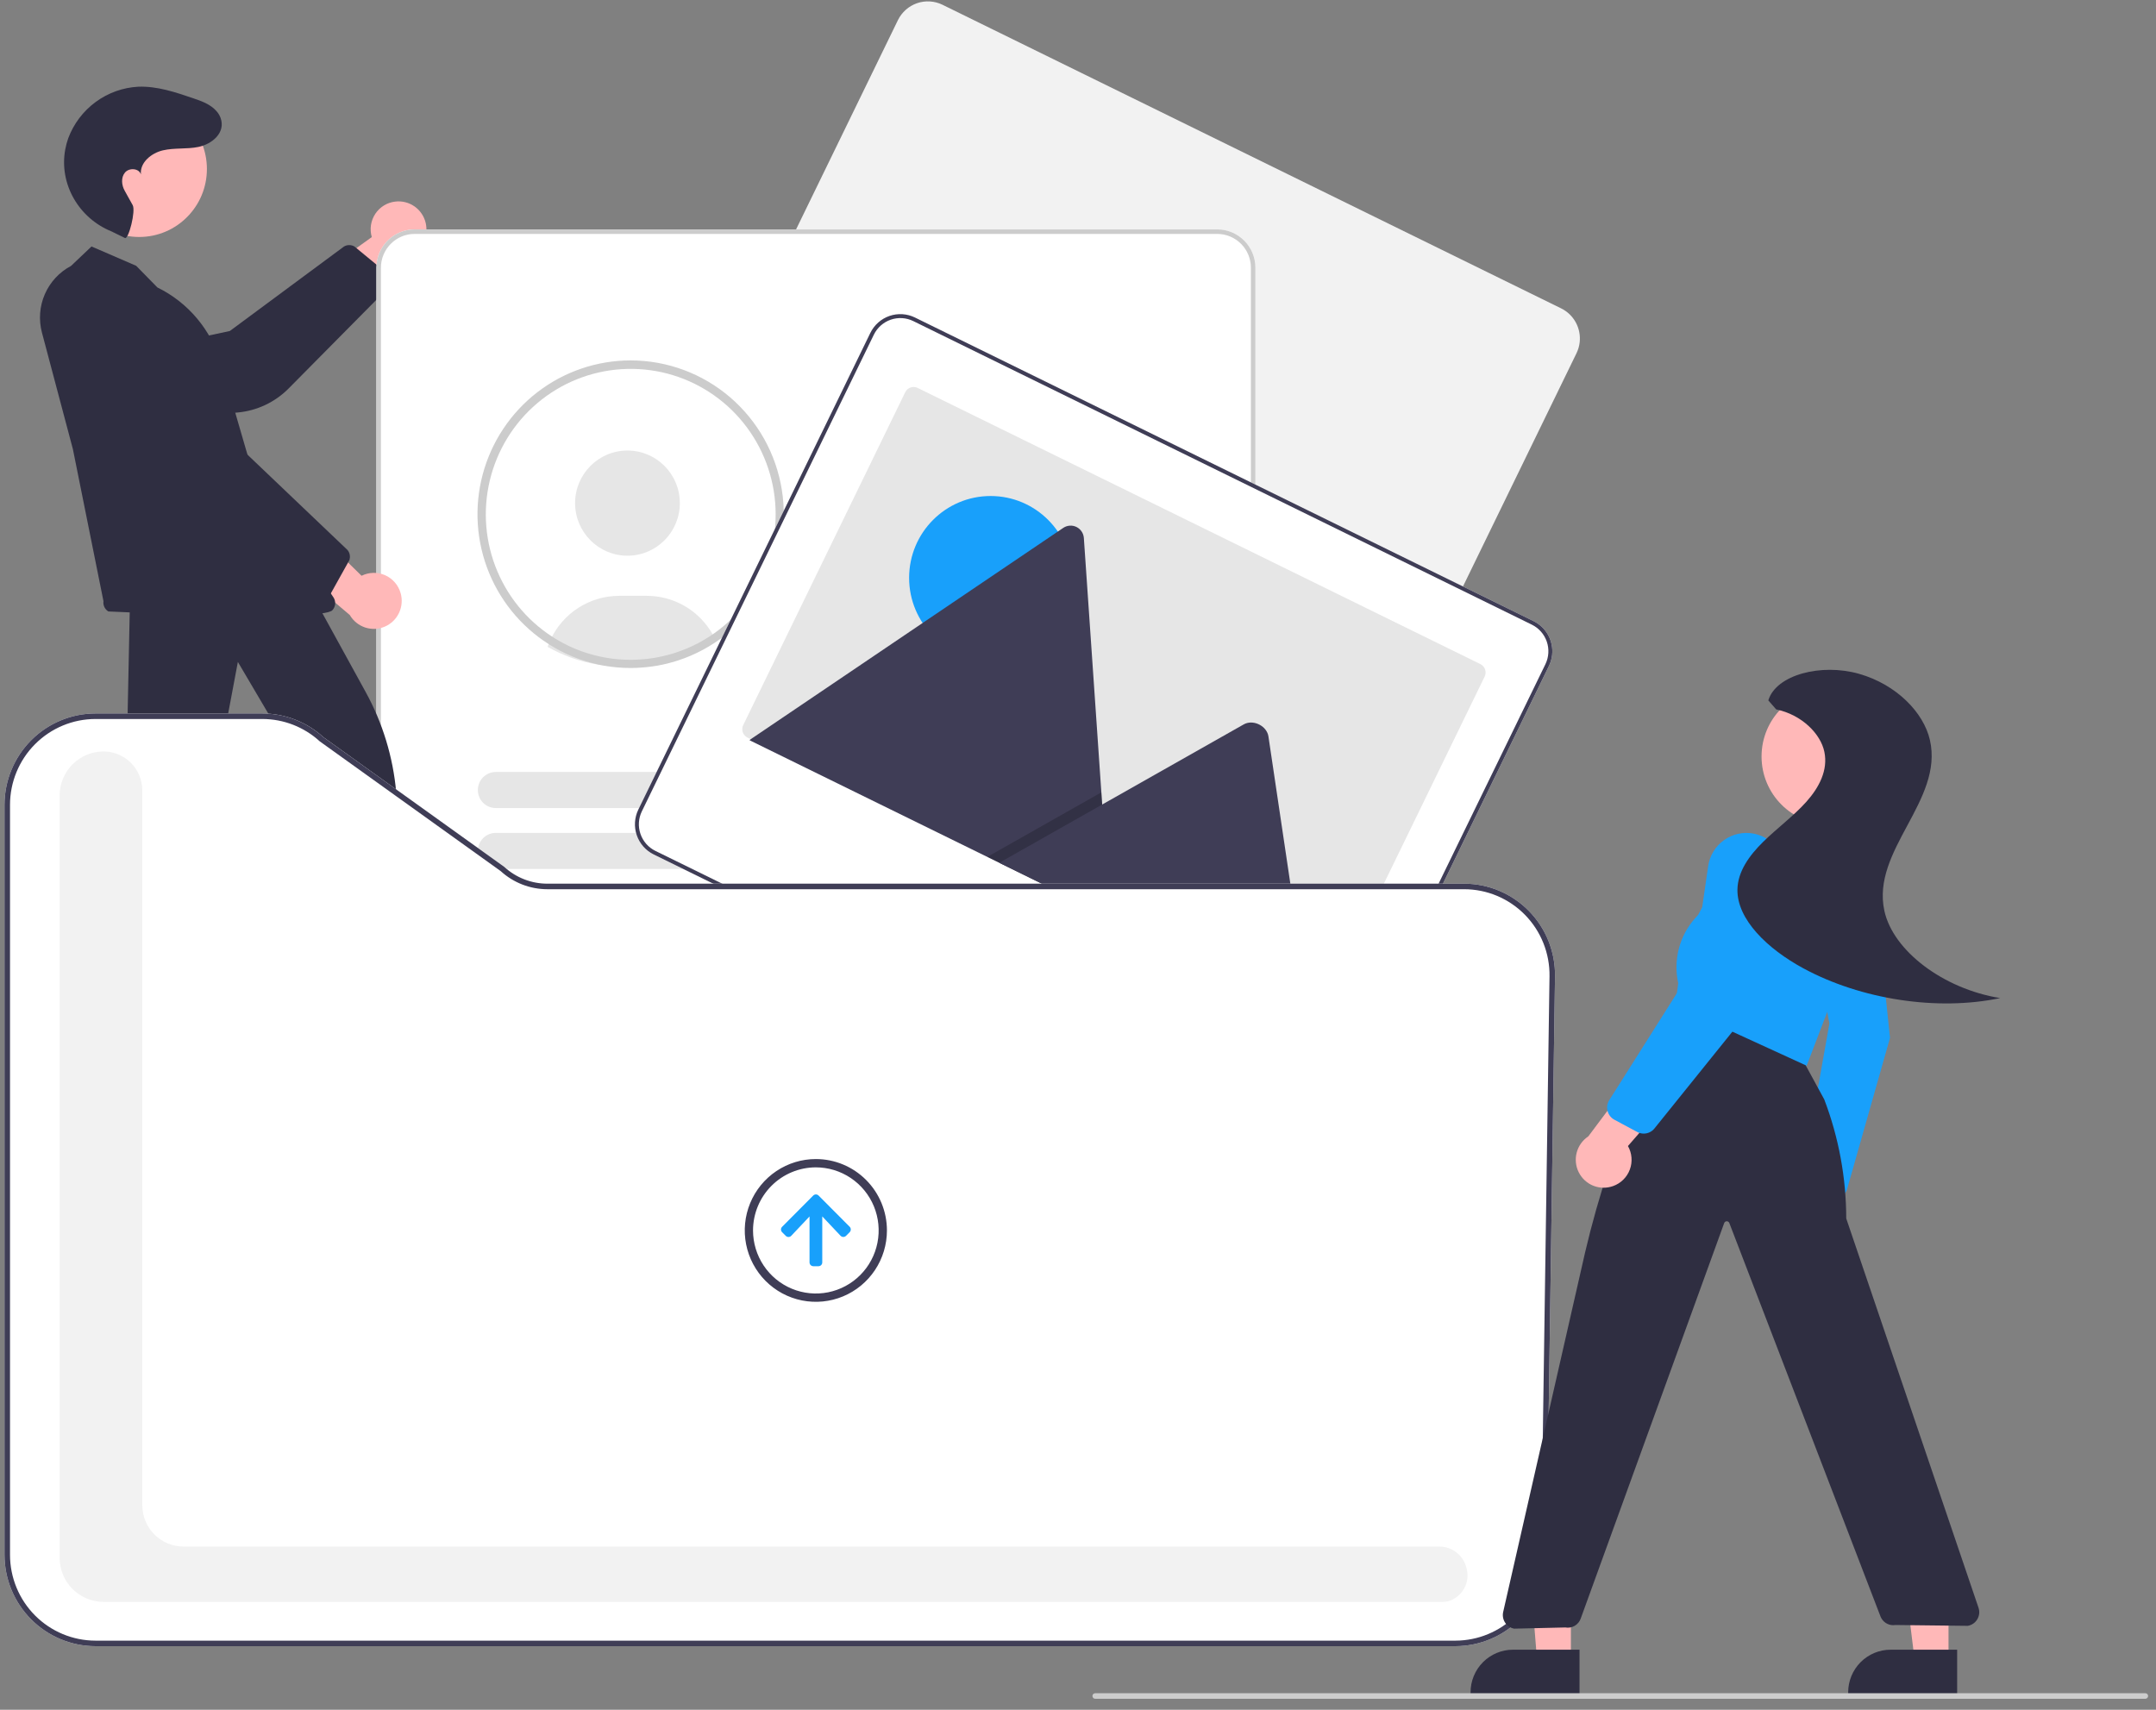 <svg width="174" height="138" viewBox="0 0 174 138" fill="none" xmlns="http://www.w3.org/2000/svg">
<rect x="0" y="0" width="174" height="138" fill="#808080" stroke="none"/>
<g clip-path="url(#clip0)">
<path d="M31.906 16.269C31.581 16.305 31.267 16.412 30.988 16.583C30.709 16.754 30.47 16.984 30.289 17.257C30.108 17.531 29.988 17.841 29.939 18.165C29.89 18.49 29.913 18.822 30.005 19.137L23.538 23.778L27.393 25.268L32.944 20.632C33.46 20.441 33.889 20.066 34.149 19.579C34.409 19.092 34.482 18.525 34.354 17.988C34.226 17.45 33.906 16.978 33.455 16.661C33.004 16.345 32.453 16.205 31.906 16.269L31.906 16.269Z" fill="#FFB8B8"/>
<path d="M31.304 23.26L23.282 31.366C22.182 32.469 20.733 33.151 19.184 33.293L9.271 34.202C8.908 34.237 8.541 34.198 8.193 34.088C7.844 33.978 7.522 33.799 7.243 33.562C6.858 33.238 6.572 32.812 6.417 32.333C6.263 31.853 6.246 31.339 6.369 30.851C6.492 30.362 6.75 29.918 7.113 29.57C7.476 29.221 7.929 28.983 8.421 28.882L18.548 26.716L27.769 19.891C27.897 19.819 28.042 19.781 28.189 19.782C28.336 19.783 28.48 19.823 28.607 19.897L31.114 21.96C31.265 22.043 31.387 22.172 31.461 22.327C31.536 22.483 31.56 22.658 31.53 22.828C31.501 22.992 31.422 23.143 31.304 23.26Z" fill="#2F2E41"/>
<path d="M127.489 27.616C127.549 27.063 127.438 26.505 127.17 26.017C126.903 25.529 126.492 25.136 125.995 24.891L76.067 0.386C75.75 0.23 75.405 0.139 75.052 0.117C74.699 0.094 74.346 0.142 74.011 0.258C73.677 0.373 73.369 0.553 73.104 0.788C72.839 1.023 72.622 1.308 72.467 1.626L72.466 1.628L53.74 40.103C53.427 40.748 53.382 41.49 53.614 42.168C53.846 42.846 54.336 43.404 54.977 43.72L104.904 68.225C105.546 68.538 106.285 68.584 106.961 68.351C107.636 68.118 108.191 67.626 108.506 66.983L127.232 28.508C127.368 28.228 127.456 27.926 127.489 27.616Z" fill="#F2F2F2"/>
<path d="M98.24 113.011H33.456C32.641 113.01 31.859 112.684 31.282 112.105C30.705 111.526 30.381 110.74 30.38 109.921V21.605C30.381 20.786 30.705 20.001 31.282 19.422C31.859 18.843 32.641 18.517 33.456 18.516H98.24C99.055 18.517 99.837 18.843 100.414 19.422C100.991 20.001 101.315 20.786 101.316 21.605V109.921C101.315 110.74 100.991 111.526 100.414 112.105C99.837 112.684 99.055 113.01 98.24 113.011Z" fill="white"/>
<path d="M50.64 44.852C52.974 44.852 54.866 42.951 54.866 40.607C54.866 38.263 52.974 36.363 50.64 36.363C48.305 36.363 46.413 38.263 46.413 40.607C46.413 42.951 48.305 44.852 50.64 44.852Z" fill="#E6E6E6"/>
<path d="M44.197 52.208C44.794 52.549 45.419 52.838 46.066 53.072L46.18 53.112C47.481 53.571 48.851 53.804 50.23 53.803C50.507 53.803 50.775 53.793 51.024 53.774C51.632 53.737 52.236 53.653 52.831 53.524C53.158 53.452 53.484 53.367 53.799 53.269C53.875 53.247 53.945 53.225 54.023 53.2C55.307 52.782 56.513 52.155 57.593 51.342C57.507 51.178 57.412 51.017 57.309 50.862C56.753 50.01 55.995 49.31 55.102 48.826C54.209 48.342 53.211 48.09 52.196 48.091H49.972C48.798 48.091 47.65 48.43 46.663 49.067C45.676 49.704 44.892 50.613 44.405 51.685C44.327 51.855 44.258 52.03 44.197 52.208Z" fill="#E6E6E6"/>
<path d="M52.073 53.418C51.931 53.428 51.795 53.476 51.677 53.557C52.274 53.52 52.866 53.437 53.45 53.31L52.073 53.418Z" fill="#2F2E41"/>
<path d="M50.896 29.089C48.173 29.09 45.528 29.992 43.368 31.657C41.209 33.322 39.658 35.656 38.955 38.297C38.252 40.938 38.437 43.738 39.481 46.263C40.525 48.787 42.37 50.895 44.729 52.259C45.355 52.623 46.013 52.931 46.693 53.177L46.809 53.217C48.122 53.68 49.504 53.916 50.896 53.914C51.165 53.914 51.434 53.905 51.699 53.885C52.311 53.847 52.92 53.763 53.52 53.633C53.856 53.559 54.186 53.472 54.497 53.376C54.573 53.354 54.644 53.331 54.722 53.307C57.519 52.392 59.9 50.504 61.437 47.984C62.973 45.464 63.563 42.476 63.102 39.558C62.641 36.64 61.159 33.982 58.921 32.063C56.684 30.145 53.838 29.09 50.896 29.089L50.896 29.089ZM58.067 50.8C57.001 51.627 55.801 52.262 54.519 52.679C54.45 52.701 54.379 52.724 54.308 52.746C54.012 52.838 53.701 52.918 53.38 52.987C52.813 53.112 52.236 53.192 51.656 53.228C51.405 53.246 51.149 53.255 50.896 53.255C49.578 53.256 48.27 53.033 47.027 52.596L46.918 52.558C46.241 52.314 45.589 52.006 44.969 51.638C42.813 50.363 41.12 48.427 40.141 46.115C39.161 43.802 38.946 41.235 39.527 38.791C40.108 36.346 41.454 34.154 43.368 32.535C45.282 30.916 47.662 29.956 50.16 29.796C52.657 29.636 55.14 30.285 57.243 31.647C59.346 33.009 60.958 35.013 61.843 37.364C62.728 39.714 62.839 42.288 62.159 44.706C61.48 47.125 60.045 49.261 58.067 50.8V50.8Z" fill="#CCCCCC"/>
<path d="M98.24 113.011H33.456C32.641 113.01 31.859 112.684 31.282 112.105C30.705 111.526 30.381 110.74 30.38 109.921V21.605C30.381 20.786 30.705 20.001 31.282 19.422C31.859 18.843 32.641 18.517 33.456 18.516H98.24C99.055 18.517 99.837 18.843 100.414 19.422C100.991 20.001 101.315 20.786 101.316 21.605V109.921C101.315 110.74 100.991 111.526 100.414 112.105C99.837 112.684 99.055 113.01 98.24 113.011ZM33.456 18.88C32.736 18.88 32.047 19.168 31.538 19.679C31.029 20.19 30.743 20.883 30.742 21.605V109.921C30.743 110.644 31.029 111.337 31.538 111.848C32.047 112.359 32.736 112.646 33.456 112.647H98.24C98.959 112.646 99.649 112.359 100.158 111.848C100.667 111.337 100.953 110.644 100.954 109.921V21.605C100.953 20.883 100.667 20.19 100.158 19.679C99.649 19.168 98.959 18.88 98.24 18.88L33.456 18.88Z" fill="#CCCCCC"/>
<path d="M85.698 41.454H67.367C66.982 41.454 66.613 41.301 66.341 41.028C66.069 40.755 65.916 40.384 65.916 39.998C65.916 39.612 66.069 39.241 66.341 38.968C66.613 38.695 66.982 38.541 67.367 38.541H85.698C86.083 38.541 86.452 38.695 86.724 38.968C86.996 39.241 87.148 39.612 87.148 39.998C87.148 40.384 86.996 40.755 86.724 41.028C86.452 41.301 86.083 41.454 85.698 41.454Z" fill="#E6E6E6"/>
<path d="M91.68 46.369H67.367C66.982 46.369 66.613 46.215 66.341 45.942C66.069 45.669 65.916 45.299 65.916 44.912C65.916 44.526 66.069 44.156 66.341 43.883C66.613 43.609 66.982 43.456 67.367 43.456H91.68C92.065 43.456 92.434 43.609 92.706 43.883C92.978 44.156 93.131 44.526 93.131 44.912C93.131 45.299 92.978 45.669 92.706 45.942C92.434 46.215 92.065 46.369 91.68 46.369Z" fill="#E6E6E6"/>
<path d="M85.671 65.22H40.015C39.63 65.22 39.262 65.067 38.99 64.794C38.718 64.521 38.565 64.15 38.565 63.764C38.565 63.378 38.718 63.007 38.99 62.734C39.262 62.461 39.63 62.308 40.015 62.308H85.671C86.056 62.308 86.425 62.461 86.697 62.734C86.969 63.007 87.122 63.378 87.122 63.764C87.122 64.15 86.969 64.521 86.697 64.794C86.425 65.067 86.056 65.22 85.671 65.22Z" fill="#E6E6E6"/>
<path d="M91.654 70.135H40.015C39.63 70.135 39.262 69.982 38.99 69.709C38.718 69.436 38.565 69.065 38.565 68.679C38.565 68.293 38.718 67.922 38.99 67.649C39.262 67.376 39.63 67.223 40.015 67.223H91.654C92.038 67.223 92.407 67.376 92.679 67.649C92.951 67.922 93.104 68.293 93.104 68.679C93.104 69.065 92.951 69.436 92.679 69.709C92.407 69.982 92.038 70.135 91.654 70.135Z" fill="#E6E6E6"/>
<path d="M85.671 81.432H40.015C39.63 81.432 39.262 81.279 38.99 81.006C38.718 80.733 38.565 80.362 38.565 79.976C38.565 79.59 38.718 79.219 38.99 78.946C39.262 78.673 39.63 78.519 40.015 78.519H85.671C86.056 78.519 86.425 78.673 86.697 78.946C86.969 79.219 87.122 79.59 87.122 79.976C87.122 80.362 86.969 80.733 86.697 81.006C86.425 81.279 86.056 81.432 85.671 81.432Z" fill="#E6E6E6"/>
<path d="M91.654 86.348H40.015C39.63 86.348 39.262 86.194 38.99 85.921C38.718 85.648 38.565 85.278 38.565 84.891C38.565 84.505 38.718 84.135 38.99 83.862C39.262 83.588 39.63 83.435 40.015 83.435H91.654C92.038 83.435 92.407 83.588 92.679 83.862C92.951 84.135 93.104 84.505 93.104 84.891C93.104 85.278 92.951 85.648 92.679 85.921C92.407 86.194 92.038 86.348 91.654 86.348Z" fill="#E6E6E6"/>
<path d="M85.671 97.644H40.015C39.63 97.644 39.262 97.491 38.99 97.218C38.718 96.944 38.565 96.574 38.565 96.188C38.565 95.802 38.718 95.431 38.99 95.158C39.262 94.885 39.63 94.731 40.015 94.731H85.671C86.056 94.731 86.425 94.885 86.697 95.158C86.969 95.431 87.122 95.802 87.122 96.188C87.122 96.574 86.969 96.944 86.697 97.218C86.425 97.491 86.056 97.644 85.671 97.644Z" fill="#E6E6E6"/>
<path d="M91.654 102.56H40.015C39.63 102.56 39.262 102.406 38.99 102.133C38.718 101.86 38.565 101.49 38.565 101.103C38.565 100.717 38.718 100.347 38.99 100.074C39.262 99.8 39.63 99.647 40.015 99.647H91.654C92.038 99.647 92.406 99.801 92.678 100.074C92.95 100.347 93.102 100.717 93.102 101.103C93.102 101.489 92.95 101.859 92.678 102.132C92.406 102.406 92.038 102.559 91.654 102.56Z" fill="#E6E6E6"/>
<path d="M125.265 52.858C125.324 52.305 125.213 51.747 124.946 51.259C124.678 50.772 124.268 50.379 123.77 50.133L73.843 25.628C73.525 25.473 73.18 25.381 72.828 25.359C72.475 25.337 72.121 25.385 71.787 25.5C71.453 25.615 71.144 25.795 70.879 26.03C70.614 26.265 70.398 26.55 70.242 26.869L70.241 26.87L51.515 65.345C51.203 65.99 51.157 66.732 51.389 67.41C51.621 68.088 52.111 68.646 52.752 68.962L102.68 93.467C103.321 93.781 104.061 93.826 104.736 93.593C105.411 93.361 105.967 92.868 106.281 92.225L125.007 53.75C125.144 53.47 125.231 53.169 125.265 52.858Z" fill="white"/>
<path d="M125.265 52.858C125.324 52.305 125.213 51.747 124.946 51.259C124.678 50.772 124.268 50.379 123.77 50.133L73.843 25.628C73.525 25.473 73.18 25.381 72.828 25.359C72.475 25.337 72.121 25.385 71.787 25.5C71.453 25.615 71.144 25.795 70.879 26.03C70.614 26.265 70.398 26.55 70.242 26.869L70.241 26.87L51.515 65.345C51.203 65.99 51.157 66.732 51.389 67.41C51.621 68.088 52.111 68.646 52.752 68.962L102.68 93.467C103.321 93.781 104.061 93.826 104.736 93.593C105.411 93.361 105.967 92.868 106.281 92.225L125.007 53.75C125.144 53.47 125.231 53.169 125.265 52.858ZM105.996 92.085C105.719 92.653 105.229 93.087 104.633 93.293C104.037 93.498 103.385 93.458 102.819 93.181L52.891 68.676C52.326 68.398 51.893 67.905 51.689 67.307C51.484 66.709 51.524 66.053 51.8 65.485L70.526 27.01C70.803 26.442 71.293 26.008 71.889 25.802C72.485 25.597 73.138 25.637 73.704 25.914L123.631 50.419C124.197 50.698 124.629 51.19 124.834 51.788C125.038 52.386 124.998 53.042 124.722 53.61L105.996 92.085Z" fill="#3F3D56"/>
<path d="M119.819 54.608L106.743 81.474C106.656 81.653 106.501 81.79 106.313 81.855C106.126 81.92 105.92 81.907 105.741 81.82H105.741L60.325 59.529C60.293 59.514 60.262 59.495 60.232 59.474C60.083 59.373 59.976 59.22 59.93 59.046C59.884 58.871 59.902 58.685 59.981 58.523L73.057 31.657C73.1 31.568 73.16 31.488 73.234 31.423C73.308 31.358 73.393 31.307 73.486 31.275C73.579 31.243 73.678 31.23 73.776 31.236C73.874 31.242 73.971 31.267 74.059 31.311L119.475 53.601C119.653 53.689 119.79 53.844 119.855 54.033C119.919 54.222 119.907 54.428 119.819 54.608V54.608L119.819 54.608Z" fill="#E6E6E6"/>
<path d="M79.947 53.244C83.58 53.244 86.524 50.287 86.524 46.639C86.524 42.991 83.58 40.034 79.947 40.034C76.315 40.034 73.37 42.991 73.37 46.639C73.37 50.287 76.315 53.244 79.947 53.244Z" fill="#18A0FB"/>
<path d="M89.577 74.02L60.589 59.793C60.553 59.775 60.518 59.755 60.485 59.731L85.802 42.612C85.958 42.505 86.139 42.441 86.328 42.427C86.517 42.413 86.706 42.449 86.876 42.533C87.046 42.616 87.19 42.743 87.295 42.901C87.4 43.059 87.462 43.243 87.473 43.432L88.885 63.952L88.953 64.934L89.577 74.02Z" fill="#3F3D56"/>
<path opacity="0.2" d="M89.578 74.02L79.68 69.162L87.988 64.46L88.586 64.121L88.885 63.952L88.953 64.934L89.578 74.02Z" fill="black"/>
<path d="M105.718 81.942L80.645 69.636L88.953 64.934L89.552 64.595L100.378 58.466C101.087 58.065 102.104 58.517 102.335 59.286C102.35 59.338 102.362 59.391 102.37 59.444L105.718 81.942Z" fill="#3F3D56"/>
<path d="M28.357 84.287L31.084 84.287L32.382 73.723L28.356 73.723L28.357 84.287Z" fill="#FFB8B8"/>
<path d="M27.662 83.393L33.032 83.393H33.033C33.482 83.393 33.927 83.481 34.343 83.654C34.758 83.827 35.135 84.08 35.453 84.399C35.771 84.718 36.023 85.097 36.195 85.514C36.367 85.931 36.455 86.378 36.455 86.83V86.941L27.662 86.942L27.662 83.393Z" fill="#2F2E41"/>
<path d="M7.16 82.543L9.985 83.098L13.462 72.418L9.292 71.599L7.16 82.543Z" fill="#FFB8B8"/>
<path d="M6.62 81.475L12.184 82.568L12.184 82.568C12.65 82.66 13.093 82.842 13.489 83.106C13.884 83.369 14.224 83.708 14.489 84.104C14.753 84.499 14.938 84.943 15.032 85.41C15.126 85.877 15.128 86.358 15.037 86.826L15.014 86.942L5.903 85.152L6.62 81.475Z" fill="#2F2E41"/>
<path d="M32.325 47.848C32.233 47.533 32.073 47.242 31.856 46.996C31.64 46.75 31.372 46.554 31.073 46.423C30.773 46.292 30.448 46.228 30.121 46.237C29.794 46.245 29.473 46.325 29.18 46.472L23.496 40.892L22.711 44.965L28.23 49.639C28.508 50.117 28.95 50.475 29.474 50.647C29.997 50.818 30.565 50.791 31.07 50.57C31.575 50.349 31.981 49.95 32.212 49.449C32.444 48.947 32.484 48.377 32.325 47.848Z" fill="#FFB8B8"/>
<path d="M11.235 19.127C14.252 19.127 16.698 16.67 16.698 13.64C16.698 10.61 14.252 8.153 11.235 8.153C8.217 8.153 5.771 10.61 5.771 13.64C5.771 16.67 8.217 19.127 11.235 19.127Z" fill="#FFB8B8"/>
<path d="M10.088 19.211C10.378 19.338 10.973 17.015 10.706 16.551C10.31 15.86 10.334 15.865 10.071 15.408C9.808 14.95 9.749 14.325 10.089 13.923C10.43 13.521 11.218 13.574 11.373 14.078C11.273 13.12 12.217 12.35 13.151 12.134C14.086 11.918 15.072 12.052 16.011 11.859C17.102 11.636 18.236 10.718 17.801 9.514C17.727 9.313 17.615 9.129 17.472 8.97C16.969 8.402 16.266 8.16 15.578 7.926C14.148 7.438 12.678 6.944 11.169 6.998C9.925 7.063 8.727 7.491 7.722 8.23C6.716 8.968 5.947 9.985 5.508 11.155C5.404 11.448 5.324 11.749 5.267 12.055C4.749 14.852 6.367 17.612 8.995 18.677L10.088 19.211Z" fill="#2F2E41"/>
<path d="M8.745 49.351C8.606 49.266 8.494 49.143 8.424 48.995C8.354 48.848 8.328 48.683 8.35 48.521L5.884 36.256L3.385 26.844H3.385C3.111 25.813 3.194 24.718 3.62 23.74C4.047 22.762 4.792 21.959 5.733 21.462L7.385 19.893L10.989 21.452L12.702 23.201C13.93 23.801 15.02 24.653 15.9 25.702C16.781 26.751 17.434 27.973 17.817 29.29L20.563 38.73L26.907 48.207C27.013 48.365 27.062 48.554 27.048 48.744C27.033 48.934 26.954 49.113 26.825 49.252C25.942 50.206 8.745 49.351 8.745 49.351Z" fill="#2F2E41"/>
<path d="M25.366 48.48L16.011 41.97C14.736 41.077 13.813 39.763 13.403 38.257L10.773 28.616C10.675 28.263 10.649 27.894 10.696 27.53C10.742 27.166 10.861 26.816 11.045 26.499C11.295 26.062 11.662 25.704 12.105 25.467C12.548 25.23 13.049 25.123 13.55 25.159C14.05 25.195 14.531 25.372 14.936 25.67C15.341 25.967 15.654 26.374 15.84 26.842L19.739 36.475L28.048 44.393C28.141 44.507 28.204 44.644 28.228 44.789C28.253 44.935 28.239 45.084 28.189 45.223L26.606 48.064C26.552 48.228 26.447 48.37 26.307 48.471C26.168 48.572 26 48.627 25.828 48.627C25.663 48.627 25.501 48.575 25.366 48.48Z" fill="#2F2E41"/>
<path d="M5.933 80.909C5.856 80.799 5.807 80.672 5.79 80.538C5.772 80.405 5.787 80.27 5.833 80.144L10.161 64.346L10.48 48.867L25.048 47.863L25.119 47.858L29.506 55.844C30.88 58.341 31.721 61.098 31.976 63.939L33.422 79.85C33.443 80.067 33.38 80.283 33.245 80.453C33.109 80.623 32.913 80.732 32.698 80.758L28.306 81.178C28.094 81.204 27.881 81.146 27.712 81.016C27.542 80.886 27.43 80.695 27.399 80.483L25.615 64.314L19.197 53.425L17.043 64.888L12.58 80.72C12.522 80.878 12.417 81.014 12.279 81.111C12.142 81.208 11.979 81.26 11.811 81.261L6.605 81.264C6.473 81.264 6.342 81.232 6.225 81.17C6.108 81.109 6.007 81.019 5.933 80.909Z" fill="#2F2E41"/>
<path d="M117.476 132.866H7.704C5.758 132.864 3.892 132.086 2.516 130.704C1.14 129.322 0.365 127.449 0.363 125.494V64.956C0.365 63.002 1.14 61.128 2.516 59.746C3.892 58.364 5.758 57.587 7.704 57.584H21.163C22.989 57.583 24.75 58.266 26.101 59.501L40.696 69.967C41.647 70.84 42.89 71.324 44.179 71.323H118.158C119.131 71.323 120.094 71.517 120.992 71.894C121.889 72.272 122.703 72.824 123.386 73.52C124.069 74.216 124.608 75.041 124.97 75.948C125.333 76.855 125.512 77.825 125.498 78.802L124.816 125.602C124.78 127.536 123.992 129.378 122.62 130.736C121.249 132.093 119.402 132.858 117.476 132.866Z" fill="white"/>
<path d="M116.501 129.292H8.354C7.415 129.29 6.515 128.915 5.851 128.249C5.187 127.582 4.814 126.678 4.812 125.735V64.208C4.814 63.265 5.187 62.361 5.851 61.694C6.515 61.028 7.415 60.652 8.354 60.651C9.184 60.652 9.98 60.984 10.568 61.574C11.155 62.163 11.485 62.963 11.486 63.797V121.491C11.487 122.375 11.837 123.222 12.459 123.847C13.081 124.471 13.925 124.823 14.805 124.824H116.136C116.639 124.818 117.13 124.982 117.53 125.289C117.93 125.596 118.215 126.029 118.342 126.519C118.483 126.983 118.465 127.481 118.292 127.934C118.118 128.387 117.798 128.768 117.384 129.017C117.121 129.189 116.815 129.284 116.501 129.292Z" fill="#F2F2F2"/>
<path d="M63.411 99.744L63.127 99.458C63.068 99.402 63.033 99.326 63.03 99.245C63.028 99.163 63.057 99.085 63.113 99.025C63.117 99.02 63.122 99.016 63.127 99.011L65.625 96.5C65.652 96.471 65.685 96.447 65.722 96.431C65.758 96.414 65.797 96.405 65.837 96.403C65.877 96.402 65.917 96.409 65.955 96.423C65.992 96.437 66.026 96.459 66.056 96.486C66.061 96.49 66.065 96.495 66.07 96.5L68.568 99.009C68.597 99.037 68.621 99.071 68.637 99.108C68.653 99.146 68.662 99.186 68.662 99.227C68.663 99.267 68.656 99.308 68.641 99.346C68.626 99.384 68.604 99.418 68.576 99.448L68.568 99.456L68.283 99.742C68.255 99.771 68.221 99.794 68.184 99.811C68.147 99.827 68.107 99.836 68.066 99.836C68.025 99.837 67.985 99.83 67.947 99.815C67.91 99.8 67.875 99.778 67.846 99.749L67.838 99.742L66.361 98.178V101.888C66.362 101.929 66.354 101.969 66.339 102.006C66.323 102.044 66.301 102.078 66.273 102.107C66.245 102.136 66.211 102.159 66.174 102.174C66.137 102.19 66.097 102.198 66.056 102.199L66.054 102.199H65.643C65.561 102.199 65.482 102.166 65.424 102.108C65.366 102.05 65.333 101.971 65.333 101.888V98.182L63.856 99.746C63.799 99.805 63.721 99.839 63.639 99.84C63.557 99.841 63.478 99.809 63.419 99.751L63.411 99.744Z" fill="#18A0FB"/>
<path d="M65.843 94.219C66.846 94.219 67.826 94.518 68.66 95.078C69.493 95.637 70.143 96.432 70.527 97.362C70.91 98.293 71.011 99.316 70.815 100.304C70.62 101.291 70.137 102.198 69.428 102.91C68.719 103.622 67.816 104.107 66.832 104.304C65.849 104.5 64.829 104.399 63.903 104.014C62.977 103.629 62.185 102.976 61.628 102.139C61.071 101.302 60.773 100.317 60.773 99.311C60.775 97.961 61.309 96.666 62.26 95.712C63.21 94.757 64.499 94.221 65.843 94.219ZM65.843 93.549C64.708 93.549 63.599 93.887 62.656 94.52C61.712 95.153 60.977 96.053 60.543 97.106C60.108 98.159 59.995 99.317 60.216 100.434C60.438 101.552 60.984 102.579 61.786 103.384C62.589 104.19 63.611 104.739 64.724 104.961C65.837 105.183 66.99 105.069 68.038 104.633C69.087 104.197 69.983 103.459 70.613 102.511C71.244 101.564 71.58 100.45 71.58 99.311C71.58 97.782 70.976 96.317 69.9 95.237C68.824 94.156 67.365 93.549 65.843 93.549Z" fill="#3F3D56"/>
<path d="M117.476 132.866H7.704C5.758 132.864 3.892 132.086 2.516 130.704C1.14 129.322 0.365 127.449 0.363 125.494V64.956C0.365 63.002 1.14 61.128 2.516 59.746C3.892 58.364 5.758 57.587 7.704 57.584H21.163C22.989 57.583 24.75 58.266 26.101 59.501L40.696 69.967C41.647 70.84 42.89 71.324 44.179 71.323H118.158C119.131 71.323 120.094 71.517 120.992 71.894C121.889 72.272 122.703 72.824 123.386 73.52C124.069 74.216 124.608 75.041 124.97 75.948C125.333 76.855 125.512 77.825 125.498 78.802L124.816 125.602C124.78 127.536 123.992 129.378 122.62 130.736C121.249 132.093 119.402 132.858 117.476 132.866ZM7.704 58.031C5.876 58.033 4.123 58.764 2.83 60.062C1.537 61.36 0.81 63.12 0.808 64.956V125.494C0.81 127.33 1.537 129.09 2.83 130.389C4.123 131.687 5.876 132.417 7.704 132.419H117.476C119.285 132.412 121.02 131.694 122.309 130.418C123.597 129.143 124.338 127.412 124.371 125.595L125.053 78.796C125.066 77.878 124.898 76.967 124.557 76.115C124.217 75.263 123.711 74.487 123.07 73.834C122.428 73.18 121.663 72.661 120.82 72.306C119.977 71.952 119.072 71.77 118.158 71.77H44.179C42.784 71.771 41.438 71.249 40.406 70.306L25.811 59.84C24.541 58.675 22.883 58.03 21.163 58.031H7.704Z" fill="#3F3D56"/>
<path d="M126.779 134.044H124.052L123.2 123.481L126.78 123.481L126.779 134.044Z" fill="#FFB8B8"/>
<path d="M127.475 136.699L118.681 136.699V136.587C118.681 136.136 118.77 135.689 118.942 135.272C119.114 134.855 119.366 134.476 119.684 134.157C120.001 133.838 120.379 133.585 120.794 133.412C121.209 133.239 121.654 133.15 122.104 133.15H122.104L127.475 133.151L127.475 136.699Z" fill="#2F2E41"/>
<path d="M157.255 134.044H154.528L153.23 123.481L157.256 123.481L157.255 134.044Z" fill="#FFB8B8"/>
<path d="M157.951 136.699L149.157 136.699V136.587C149.157 136.136 149.246 135.689 149.418 135.272C149.59 134.855 149.842 134.476 150.16 134.157C150.478 133.838 150.855 133.585 151.27 133.412C151.685 133.239 152.13 133.15 152.58 133.15H152.58L157.951 133.151L157.951 136.699Z" fill="#2F2E41"/>
<path d="M148.288 101.389C148.664 100.946 148.877 100.385 148.888 99.803C148.9 99.221 148.711 98.652 148.353 98.194C148.28 98.106 148.2 98.025 148.114 97.95L150.169 90.335L146.745 91.475L145.319 98.532C145.083 98.967 144.978 99.462 145.018 99.957C145.058 100.451 145.242 100.922 145.546 101.313C145.704 101.524 145.909 101.696 146.143 101.817C146.377 101.939 146.635 102.005 146.899 102.012C147.162 102.02 147.424 101.967 147.664 101.859C147.905 101.751 148.118 101.591 148.288 101.389Z" fill="#FFB8B8"/>
<path d="M148.156 96.704C148.113 96.704 148.07 96.701 148.027 96.694L146.244 96.424C146.105 96.4 145.973 96.346 145.857 96.265C145.741 96.185 145.644 96.08 145.573 95.958C145.419 95.698 145.363 95.391 145.417 95.093L147.643 82.609L146.133 74.59C145.842 73.046 146.593 71.487 147.88 70.963C148.261 70.807 148.677 70.752 149.086 70.805C149.495 70.857 149.884 71.015 150.214 71.264C150.57 71.535 150.865 71.877 151.081 72.27C151.296 72.663 151.427 73.097 151.464 73.544L152.533 83.77L152.52 83.814L149.082 95.933C149.032 96.145 148.915 96.335 148.748 96.475C148.58 96.614 148.373 96.694 148.156 96.704Z" fill="#18A0FB"/>
<path d="M147.629 66.544C150.647 66.544 153.093 64.088 153.093 61.057C153.093 58.027 150.647 55.571 147.629 55.571C144.612 55.571 142.166 58.027 142.166 61.057C142.166 64.088 144.612 66.544 147.629 66.544Z" fill="#FFB8B8"/>
<path d="M144.832 86.561C144.696 86.561 144.561 86.536 144.434 86.487L135.798 83.151C135.565 83.062 135.368 82.895 135.24 82.679C135.112 82.463 135.061 82.21 135.095 81.961L135.442 79.349C135.236 78.423 135.255 77.461 135.497 76.544C135.739 75.627 136.197 74.782 136.832 74.079L137.042 73.847L139.597 69.168C139.77 68.852 140.004 68.572 140.285 68.346C140.567 68.121 140.89 67.953 141.236 67.853C141.582 67.753 141.944 67.723 142.301 67.765C142.659 67.806 143.005 67.918 143.319 68.095L147.831 70.626C148.425 70.959 148.873 71.503 149.088 72.151C149.695 73.986 149.65 75.975 148.96 77.78L145.871 85.845C145.79 86.056 145.647 86.236 145.462 86.364C145.276 86.492 145.057 86.561 144.832 86.561Z" fill="#18A0FB"/>
<path d="M122.2 131.451L122.188 131.449C122.041 131.42 121.901 131.362 121.777 131.278C121.652 131.194 121.546 131.085 121.465 130.959C121.383 130.832 121.328 130.691 121.302 130.542C121.277 130.394 121.281 130.242 121.316 130.095L127.934 101.046C129.017 96.441 130.514 91.944 132.405 87.61L135.221 81.164L145.726 85.98L147.226 88.735C148.396 91.803 148.997 95.061 149.001 98.346L159.675 129.761C159.727 129.915 159.746 130.078 159.729 130.239C159.712 130.4 159.66 130.555 159.577 130.695C159.495 130.834 159.383 130.953 159.25 131.045C159.116 131.136 158.965 131.197 158.806 131.224L152.962 131.157C152.907 131.167 152.851 131.172 152.795 131.171C152.573 131.172 152.357 131.105 152.174 130.98C151.99 130.855 151.849 130.678 151.767 130.471L139.564 98.709C139.547 98.666 139.517 98.631 139.479 98.606C139.441 98.581 139.396 98.569 139.35 98.57C139.306 98.571 139.263 98.585 139.227 98.612C139.191 98.638 139.164 98.675 139.15 98.717L127.571 130.638C127.483 130.886 127.309 131.094 127.081 131.226C126.853 131.357 126.587 131.403 126.328 131.355L122.2 131.451Z" fill="#2F2E41"/>
<path d="M130.189 95.728C130.497 95.618 130.778 95.441 131.011 95.21C131.243 94.98 131.423 94.701 131.537 94.393C131.651 94.085 131.696 93.756 131.669 93.428C131.643 93.101 131.545 92.784 131.383 92.498L136.616 86.489L132.523 85.929L128.181 91.721C127.722 92.026 127.39 92.49 127.248 93.024C127.107 93.558 127.165 94.126 127.413 94.62C127.661 95.114 128.08 95.5 128.592 95.704C129.103 95.908 129.672 95.916 130.189 95.728Z" fill="#FFB8B8"/>
<path d="M132.656 91.495C132.473 91.494 132.294 91.45 132.133 91.364L130.292 90.377C130.157 90.305 130.038 90.205 129.943 90.085C129.848 89.964 129.779 89.825 129.74 89.676C129.701 89.528 129.693 89.373 129.716 89.221C129.74 89.069 129.794 88.923 129.876 88.793L136.678 78.031L137.857 69.909C137.918 69.49 138.063 69.087 138.284 68.725C138.504 68.363 138.796 68.05 139.14 67.805C139.485 67.559 139.875 67.387 140.288 67.297C140.701 67.208 141.128 67.204 141.543 67.285C141.957 67.366 142.351 67.531 142.701 67.769C143.05 68.007 143.348 68.314 143.575 68.672C143.803 69.029 143.956 69.429 144.026 69.847C144.095 70.266 144.079 70.694 143.979 71.106L141.544 81.116L133.522 91.08C133.418 91.21 133.286 91.315 133.136 91.386C132.986 91.458 132.822 91.495 132.656 91.495Z" fill="#18A0FB"/>
<path d="M142.712 56.53C143.344 54.449 146.995 53.521 150.03 54.384C153.065 55.248 155.245 57.512 155.753 59.725C156.876 64.627 151.014 68.605 152.077 73.507C152.779 76.75 156.845 79.817 161.424 80.557C156.378 81.618 150.218 80.686 145.539 78.154C142.626 76.578 140.183 74.2 140.22 71.802C140.242 70.35 141.162 69.066 142.287 67.956C143.412 66.847 144.759 65.86 145.791 64.702C146.823 63.544 147.539 62.158 147.237 60.688C146.936 59.218 145.405 57.685 143.346 57.257L142.712 56.53Z" fill="#2F2E41"/>
<path d="M173.141 137.11H88.386C88.328 137.11 88.271 137.087 88.229 137.045C88.188 137.003 88.164 136.946 88.164 136.887C88.164 136.828 88.188 136.771 88.229 136.729C88.271 136.687 88.328 136.664 88.386 136.664H173.141C173.2 136.664 173.256 136.687 173.298 136.729C173.34 136.771 173.363 136.828 173.363 136.887C173.363 136.946 173.34 137.003 173.298 137.045C173.256 137.087 173.2 137.11 173.141 137.11Z" fill="#CCCCCC"/>
</g>
<defs>
<clipPath id="clip0">
<rect width="173" height="137" fill="white" transform="translate(0.363 0.11)"/>
</clipPath>
</defs>
</svg>
